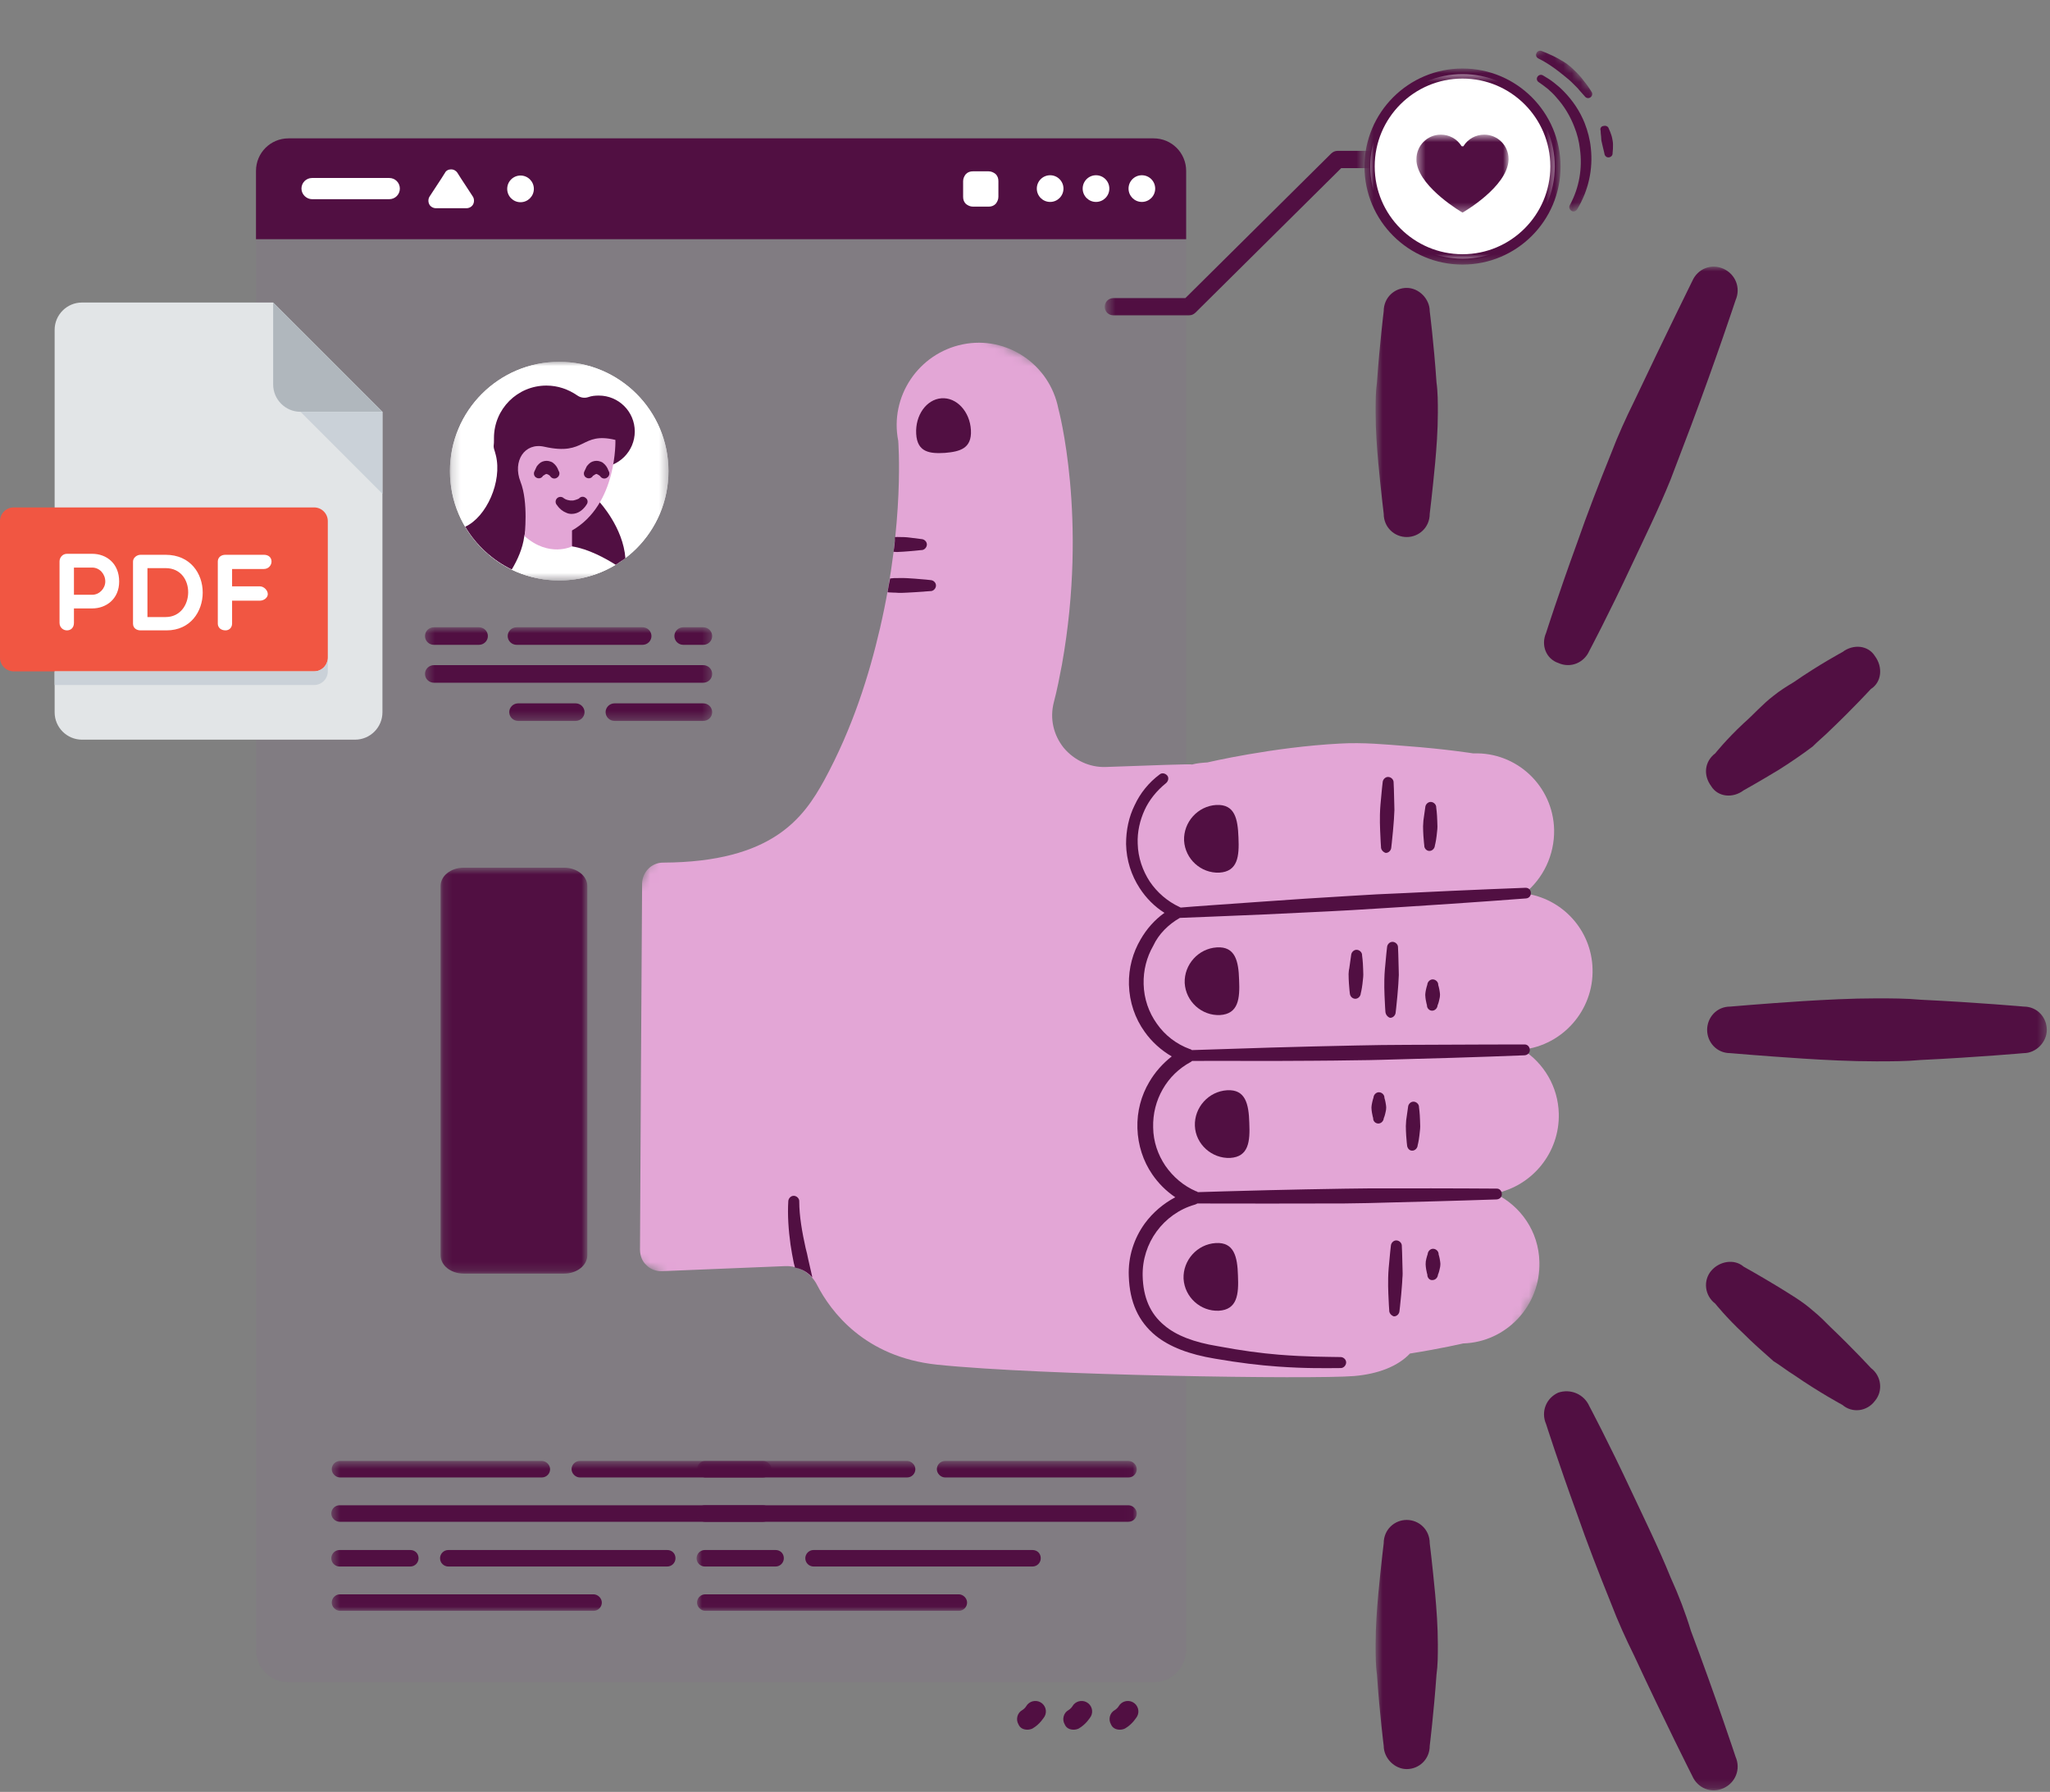 <svg width="238" height="208" viewBox="0 0 238 208" fill="none" xmlns="http://www.w3.org/2000/svg">
<rect x="0" y="0" width="238" height="208" fill="#808080" stroke="none"/>
<path d="M29.72 27.768H137.71V191.486C137.71 193.581 136.026 195.267 133.933 195.267C117.232 195.267 50.199 195.267 33.498 195.267C31.404 195.267 29.72 193.581 29.72 191.486C29.72 166.568 29.72 27.768 29.72 27.768Z" fill="#9C27B0" fill-opacity="0.04"/>
<path d="M29.72 19.841C29.72 17.745 31.404 16.06 33.498 16.06C50.199 16.06 117.232 16.06 133.933 16.06C136.026 16.06 137.71 17.745 137.71 19.841C137.71 23.258 137.71 27.767 137.71 27.767H29.72V19.841Z" fill="#510F42"/>
<path d="M36.228 23.121H45.193C45.876 23.121 46.422 22.574 46.422 21.891C46.422 21.208 45.876 20.661 45.193 20.661H36.228C35.546 20.661 34.999 21.208 34.999 21.891C34.999 22.574 35.591 23.121 36.228 23.121Z" fill="white"/>
<path d="M54.158 24.169C54.477 24.169 54.795 23.986 54.932 23.713C55.069 23.44 55.069 23.075 54.886 22.802C54.34 21.936 53.612 20.889 53.112 20.069C52.93 19.795 52.657 19.659 52.384 19.659C52.065 19.659 51.792 19.795 51.655 20.069C51.155 20.889 50.427 21.936 49.881 22.802C49.699 23.075 49.699 23.44 49.835 23.713C49.972 23.986 50.29 24.169 50.609 24.169H54.158Z" fill="white"/>
<path d="M132.568 23.44C131.713 23.44 131.021 22.747 131.021 21.891C131.021 21.036 131.713 20.342 132.568 20.342C133.423 20.342 134.115 21.036 134.115 21.891C134.115 22.747 133.423 23.44 132.568 23.44Z" fill="white"/>
<path d="M127.244 23.44C126.389 23.44 125.696 22.747 125.696 21.891C125.696 21.036 126.389 20.342 127.244 20.342C128.098 20.342 128.791 21.036 128.791 21.891C128.791 22.747 128.098 23.44 127.244 23.44Z" fill="white"/>
<path d="M121.919 23.44C121.064 23.44 120.371 22.747 120.371 21.891C120.371 21.036 121.064 20.342 121.919 20.342C122.773 20.342 123.466 21.036 123.466 21.891C123.466 22.747 122.773 23.44 121.919 23.44Z" fill="white"/>
<path d="M60.432 23.473C59.578 23.473 58.885 22.779 58.885 21.924C58.885 21.068 59.578 20.375 60.432 20.375C61.287 20.375 61.98 21.068 61.98 21.924C61.98 22.779 61.287 23.473 60.432 23.473Z" fill="white"/>
<path d="M111.816 21.026C111.816 20.707 111.953 20.433 112.135 20.206C112.363 19.978 112.636 19.887 112.954 19.887H114.774C115.093 19.887 115.366 20.023 115.594 20.206C115.821 20.433 115.912 20.707 115.912 21.026V22.848C115.912 23.167 115.776 23.44 115.594 23.668C115.366 23.895 115.093 23.986 114.774 23.986H112.954C112.636 23.986 112.363 23.85 112.135 23.668C111.907 23.44 111.816 23.167 111.816 22.848V21.026Z" fill="white"/>
<path d="M130.019 200.779C130.201 200.779 130.429 200.733 130.611 200.642C131.476 200.141 131.931 199.367 132.022 199.23C132.34 198.638 132.113 197.909 131.521 197.59C130.93 197.271 130.201 197.499 129.883 198.046C129.837 198.137 129.655 198.364 129.428 198.501C128.836 198.82 128.654 199.594 128.973 200.141C129.155 200.597 129.564 200.779 130.019 200.779Z" fill="#510F42"/>
<path d="M124.649 200.779C124.831 200.779 125.059 200.733 125.241 200.642C126.106 200.141 126.561 199.367 126.652 199.23C126.97 198.638 126.743 197.909 126.151 197.59C125.559 197.271 124.831 197.499 124.513 198.046C124.467 198.137 124.285 198.364 124.058 198.501C123.466 198.82 123.284 199.594 123.603 200.141C123.785 200.597 124.194 200.779 124.649 200.779Z" fill="#510F42"/>
<path d="M119.28 200.779C119.462 200.779 119.69 200.733 119.872 200.642C120.736 200.141 121.191 199.367 121.283 199.23C121.601 198.638 121.374 197.909 120.782 197.59C120.19 197.271 119.462 197.499 119.144 198.046C119.098 198.137 118.916 198.364 118.689 198.501C118.097 198.82 117.915 199.594 118.233 200.141C118.416 200.597 118.825 200.779 119.28 200.779Z" fill="#510F42"/>
<mask id="mask0_4030_121828" style="mask-type:luminance" maskUnits="userSpaceOnUse" x="56" y="35" width="154" height="154">
<path d="M107.454 35.635L209.746 86.345L159.037 188.637L56.745 137.927L107.454 35.635Z" fill="white"/>
</mask>
<g mask="url(#mask0_4030_121828)">
<path d="M128.384 89.03C126.517 89.101 124.709 88.255 123.496 86.806C122.303 85.318 121.865 83.406 122.34 81.549C122.736 80.051 123.013 78.593 123.29 77.136C126.336 60.106 122.87 47.425 122.87 47.425C121.853 42.286 116.885 38.926 111.761 39.974C106.638 41.022 103.265 46.028 104.282 51.167C104.282 51.167 105.044 60.515 102.173 72.897C100.906 78.349 99.004 84.483 95.672 90.605C93.311 94.867 89.74 100.074 76.989 100.131C75.658 100.12 74.566 101.223 74.547 102.559C74.494 110.756 74.335 136.841 74.302 145.097C74.322 145.755 74.541 146.412 75.058 146.868C75.515 147.343 76.191 147.579 76.846 147.555C80.541 147.393 87.353 147.132 91.147 146.969C92.716 146.9 94.166 147.768 94.863 149.16C96.454 152.241 100.371 157.522 108.793 158.408C120.891 159.671 152.452 160.117 157.199 159.729C159.94 159.493 162.243 158.641 163.692 157.117C167.346 156.536 169.868 155.943 169.868 155.943C174.893 155.792 178.882 151.54 178.72 146.476C178.638 142.947 176.55 139.968 173.549 138.531C177.879 137.687 181.093 133.798 180.971 129.252C180.889 126.122 179.218 123.4 176.774 121.84C181.441 121.313 185.033 117.262 184.891 112.457C184.768 107.911 181.329 104.263 176.999 103.711C179.142 101.983 180.491 99.262 180.429 96.291C180.306 91.247 176.092 87.264 171.047 87.454C171.047 87.454 167.789 86.936 163.3 86.604C160.917 86.419 158.275 86.156 155.574 86.312C147.748 86.719 140.182 88.5 140.182 88.5C139.566 88.543 138.95 88.587 138.375 88.75C138.474 88.65 133.27 88.861 128.384 89.03Z" fill="#E3A6D6"/>
<path d="M141.199 93.439C139.054 93.572 137.387 95.437 137.468 97.57C137.589 99.723 139.437 101.387 141.563 101.294C143.708 101.161 143.885 99.406 143.784 97.212C143.703 95.079 143.384 93.326 141.199 93.439Z" fill="#510F42"/>
<path d="M112.722 49.919C112.602 47.766 111.051 46.101 109.303 46.231C107.555 46.361 106.246 48.204 106.367 50.357C106.488 52.51 107.938 52.681 109.725 52.57C111.433 52.42 112.843 52.072 112.722 49.919Z" fill="#510F42"/>
<path d="M141.272 109.971C139.127 110.103 137.46 111.968 137.541 114.102C137.661 116.255 139.51 117.918 141.635 117.826C143.78 117.693 143.958 115.937 143.857 113.744C143.795 111.571 143.417 109.838 141.272 109.971Z" fill="#510F42"/>
<path d="M142.455 126.555C140.31 126.688 138.643 128.553 138.724 130.686C138.805 132.819 140.694 134.503 142.819 134.41C144.964 134.278 145.141 132.522 145.04 130.329C144.979 128.155 144.6 126.423 142.455 126.555Z" fill="#510F42"/>
<path d="M141.139 144.292C138.994 144.424 137.327 146.289 137.408 148.422C137.529 150.575 139.377 152.239 141.502 152.147C143.647 152.014 143.825 150.258 143.724 148.065C143.663 145.892 143.284 144.159 141.139 144.292Z" fill="#510F42"/>
<path d="M136.978 106.547C138.189 106.5 141.923 106.357 146.73 106.149C149.828 105.99 153.364 105.849 156.879 105.648C158.925 105.516 161.01 105.404 162.957 105.272C170.722 104.786 177.157 104.288 177.157 104.288C177.515 104.266 177.753 103.986 177.733 103.627C177.713 103.268 177.435 103.03 177.077 103.053C177.077 103.053 170.622 103.291 162.856 103.677C160.89 103.749 158.804 103.862 156.759 103.994C153.243 104.195 149.708 104.436 146.629 104.654C142.061 104.981 138.427 105.222 137.076 105.35C137.036 105.33 136.996 105.311 136.957 105.291C135.546 104.641 134.334 103.592 133.479 102.321C132.663 101.069 132.126 99.557 132.085 97.942C132.024 96.566 132.341 95.228 132.876 94.048C133.432 92.829 134.305 91.766 135.377 90.902C135.635 90.681 135.734 90.282 135.515 90.024C135.296 89.766 134.899 89.669 134.641 89.89C133.39 90.815 132.378 92.057 131.724 93.477C131.05 94.837 130.733 96.375 130.734 97.97C130.775 99.884 131.353 101.616 132.307 103.086C133.063 104.258 134.057 105.249 135.19 105.96C134.038 106.784 133.125 107.827 132.431 109.028C131.519 110.569 131.023 112.366 131.065 114.281C131.126 116.354 131.783 118.225 132.896 119.774C133.711 120.925 134.805 121.916 136.037 122.626C134.984 123.45 134.091 124.453 133.417 125.613C132.504 127.155 131.989 128.992 132.051 130.966C132.112 132.94 132.729 134.791 133.763 136.3C134.479 137.353 135.373 138.245 136.446 138.976C135.037 139.723 133.826 140.767 132.913 142.009C131.663 143.732 130.95 145.87 131.051 148.162C131.152 151.153 132.167 153.4 134.174 155.043C135.804 156.35 138.049 157.213 141.069 157.714C143.85 158.195 146.234 158.48 148.339 158.627C151.636 158.866 154.04 158.811 155.629 158.802C155.966 158.819 156.264 158.518 156.284 158.179C156.303 157.84 156.005 157.543 155.667 157.525C154.098 157.495 151.715 157.509 148.477 157.25C146.431 157.083 144.107 156.778 141.346 156.256C138.644 155.814 136.558 155.029 135.167 153.841C133.517 152.475 132.721 150.585 132.66 148.113C132.618 146.199 133.213 144.4 134.284 142.938C135.356 141.476 136.904 140.349 138.691 139.84C138.811 139.799 138.93 139.759 139.009 139.698C140.201 139.691 143.359 139.712 147.272 139.708C149.953 139.692 153.012 139.713 156.091 139.694C157.878 139.683 159.686 139.632 161.394 139.582C168.107 139.422 173.748 139.228 173.748 139.228C174.106 139.206 174.383 138.945 174.363 138.586C174.343 138.227 174.085 137.949 173.727 137.972C173.727 137.972 168.106 137.926 161.413 137.947C159.685 137.937 157.897 137.948 156.149 137.979C153.11 138.017 150.051 138.096 147.35 138.152C143.437 138.256 140.279 138.335 139.068 138.382C138.988 138.342 138.968 138.283 138.869 138.283C137.399 137.654 136.186 136.605 135.291 135.314C134.436 134.043 133.899 132.53 133.878 130.875C133.837 129.26 134.233 127.762 134.987 126.441C135.76 125.081 136.892 123.997 138.242 123.271C138.301 123.25 138.321 123.21 138.401 123.15C139.692 123.142 143.207 123.141 147.656 123.154C150.636 123.136 154.052 123.135 157.449 123.074C159.435 123.062 161.401 122.99 163.308 122.939C170.776 122.754 176.993 122.497 176.993 122.497C177.35 122.474 177.628 122.214 177.608 121.855C177.588 121.496 177.329 121.218 176.972 121.24C176.972 121.24 170.735 121.238 163.287 121.284C161.4 121.295 159.414 121.307 157.407 121.359C154.011 121.42 150.595 121.52 147.635 121.598C143.206 121.745 139.691 121.846 138.38 121.894C138.3 121.855 138.241 121.775 138.141 121.776C136.592 121.207 135.26 120.198 134.306 118.828C133.371 117.517 132.814 115.945 132.773 114.23C132.732 112.615 133.128 111.117 133.882 109.797C134.516 108.417 135.667 107.293 136.978 106.547Z" fill="#510F42"/>
<path d="M160.841 117.429C160.841 117.429 160.781 116.652 160.74 115.536C160.72 114.977 160.7 114.319 160.719 113.681C160.719 113.282 160.758 112.903 160.778 112.564C160.896 111.127 161.034 109.95 161.034 109.95C161.054 109.611 161.351 109.31 161.689 109.328C162.027 109.346 162.325 109.643 162.305 109.982C162.305 109.982 162.366 111.158 162.387 112.614C162.407 112.973 162.407 113.372 162.368 113.751C162.348 114.389 162.269 115.048 162.23 115.626C162.132 116.724 162.033 117.522 162.033 117.522C162.013 117.861 161.716 118.162 161.378 118.144C161.12 118.066 160.861 117.788 160.841 117.429Z" fill="#510F42"/>
<path d="M161.285 152.086C161.285 152.086 161.224 151.309 161.184 150.192C161.164 149.634 161.143 148.976 161.163 148.338C161.162 147.939 161.202 147.56 161.221 147.221C161.339 145.784 161.477 144.607 161.477 144.607C161.497 144.268 161.795 143.967 162.132 143.985C162.47 144.002 162.768 144.3 162.749 144.639C162.749 144.639 162.809 145.815 162.83 147.271C162.85 147.63 162.851 148.028 162.811 148.408C162.792 149.046 162.713 149.704 162.674 150.283C162.575 151.38 162.476 152.179 162.476 152.179C162.457 152.518 162.159 152.819 161.821 152.801C161.523 152.703 161.265 152.425 161.285 152.086Z" fill="#510F42"/>
<path d="M160.33 98.288C160.33 98.288 160.27 97.511 160.23 96.394C160.209 95.836 160.189 95.178 160.208 94.54C160.208 94.141 160.248 93.762 160.267 93.423C160.385 91.986 160.523 90.809 160.523 90.809C160.543 90.47 160.841 90.169 161.178 90.187C161.516 90.205 161.814 90.502 161.795 90.841C161.795 90.841 161.855 92.017 161.876 93.473C161.896 93.832 161.896 94.231 161.857 94.61C161.838 95.248 161.759 95.907 161.719 96.485C161.621 97.582 161.522 98.381 161.522 98.381C161.503 98.72 161.205 99.021 160.867 99.003C160.569 98.905 160.311 98.627 160.33 98.288Z" fill="#510F42"/>
<path d="M156.709 115.281C156.709 115.281 156.649 114.803 156.609 114.185C156.588 113.826 156.568 113.467 156.568 113.068C156.588 112.829 156.588 112.629 156.647 112.41C156.765 111.571 156.864 110.873 156.864 110.873C156.884 110.534 157.182 110.233 157.519 110.251C157.857 110.269 158.155 110.566 158.135 110.905C158.135 110.905 158.235 111.602 158.256 112.46C158.256 112.659 158.276 112.918 158.276 113.118C158.277 113.517 158.197 113.876 158.178 114.215C158.099 114.874 157.98 115.313 157.98 115.313C157.96 115.652 157.663 115.953 157.325 115.935C156.987 115.917 156.729 115.64 156.709 115.281Z" fill="#510F42"/>
<path d="M163.356 132.929C163.356 132.929 163.296 132.451 163.256 131.833C163.236 131.474 163.215 131.115 163.215 130.716C163.235 130.477 163.235 130.278 163.254 130.038C163.373 129.2 163.472 128.501 163.472 128.501C163.491 128.162 163.789 127.861 164.127 127.879C164.464 127.897 164.763 128.194 164.743 128.533C164.743 128.533 164.843 129.231 164.863 130.088C164.863 130.288 164.883 130.547 164.884 130.746C164.884 131.145 164.805 131.504 164.785 131.844C164.706 132.502 164.587 132.942 164.587 132.942C164.568 133.281 164.27 133.582 163.932 133.564C163.634 133.566 163.376 133.288 163.356 132.929Z" fill="#510F42"/>
<path d="M165.667 116.683C165.667 116.683 165.588 116.444 165.528 116.065C165.508 115.906 165.468 115.687 165.468 115.487C165.468 115.388 165.488 115.248 165.507 115.108C165.586 114.649 165.705 114.309 165.705 114.309C165.725 113.97 166.023 113.669 166.36 113.687C166.698 113.705 166.996 114.002 166.976 114.341C166.976 114.341 167.096 114.7 167.156 115.178C167.156 115.278 167.196 115.397 167.176 115.537C167.176 115.736 167.117 115.956 167.077 116.136C166.998 116.495 166.899 116.695 166.899 116.695C166.879 117.034 166.582 117.335 166.244 117.317C165.946 117.319 165.648 117.022 165.667 116.683Z" fill="#510F42"/>
<path d="M165.711 147.952C165.711 147.952 165.632 147.713 165.572 147.334C165.552 147.175 165.512 146.956 165.512 146.756C165.512 146.657 165.531 146.517 165.531 146.417C165.61 145.958 165.749 145.578 165.749 145.578C165.769 145.239 166.067 144.938 166.404 144.956C166.742 144.974 167.04 145.271 167.02 145.61C167.02 145.61 167.14 145.969 167.2 146.447C167.2 146.547 167.24 146.666 167.22 146.806C167.22 147.005 167.161 147.225 167.121 147.405C167.042 147.764 166.943 147.964 166.943 147.964C166.923 148.303 166.625 148.604 166.288 148.586C165.97 148.628 165.692 148.291 165.711 147.952Z" fill="#510F42"/>
<path d="M94.306 148.286C94.286 148.226 94.286 148.127 94.266 148.067C94.127 147.45 93.967 146.773 93.828 146.155C93.748 145.717 93.648 145.319 93.529 144.861C93.13 143.068 92.791 141.156 92.79 139.461C92.809 139.122 92.511 138.825 92.174 138.807C91.836 138.789 91.538 139.09 91.519 139.429C91.421 141.025 91.541 142.779 91.781 144.493C91.88 145.19 92.02 145.907 92.16 146.624C92.219 146.803 92.239 146.963 92.299 147.142C93.074 147.277 93.769 147.671 94.306 148.286Z" fill="#510F42"/>
<path d="M103.044 68.744C103.084 68.763 103.143 68.743 103.183 68.763C103.56 68.8 103.918 68.778 104.295 68.816C104.931 68.832 105.606 68.768 106.162 68.745C107.235 68.678 108.009 68.614 108.009 68.614C108.347 68.632 108.645 68.331 108.664 67.992C108.684 67.652 108.386 67.355 108.048 67.337C108.048 67.337 107.253 67.242 106.201 67.169C105.625 67.133 105.009 67.076 104.353 67.1C104.016 67.083 103.658 67.105 103.34 67.147C103.242 67.646 103.123 68.185 103.044 68.744Z" fill="#510F42"/>
<path d="M103.735 64.053C103.934 64.052 104.112 64.091 104.271 64.07C104.728 64.047 105.185 64.024 105.602 63.982C106.377 63.917 106.953 63.854 106.953 63.854C107.29 63.872 107.588 63.571 107.608 63.232C107.627 62.893 107.329 62.595 106.991 62.577C106.991 62.577 106.435 62.501 105.641 62.406C105.223 62.349 104.786 62.332 104.29 62.335C104.151 62.316 104.032 62.356 103.893 62.337C103.913 62.895 103.834 63.454 103.735 64.053Z" fill="#510F42"/>
<path d="M159.42 129.783C159.42 129.783 159.341 129.544 159.281 129.165C159.261 129.006 159.221 128.787 159.221 128.587C159.221 128.488 159.24 128.348 159.26 128.208C159.339 127.749 159.458 127.409 159.458 127.409C159.478 127.07 159.776 126.769 160.113 126.787C160.451 126.805 160.749 127.102 160.729 127.441C160.729 127.441 160.849 127.8 160.909 128.278C160.909 128.378 160.949 128.497 160.929 128.637C160.929 128.836 160.87 129.056 160.83 129.236C160.751 129.595 160.652 129.795 160.652 129.795C160.632 130.134 160.334 130.435 159.997 130.417C159.659 130.399 159.401 130.122 159.42 129.783Z" fill="#510F42"/>
<path d="M165.355 98.138C165.355 98.138 165.295 97.66 165.255 97.042C165.235 96.683 165.215 96.324 165.214 95.925C165.234 95.686 165.234 95.487 165.253 95.247C165.372 94.409 165.471 93.71 165.471 93.71C165.49 93.371 165.788 93.07 166.126 93.088C166.463 93.106 166.762 93.403 166.742 93.742C166.742 93.742 166.842 94.44 166.862 95.297C166.862 95.497 166.883 95.756 166.883 95.955C166.883 96.354 166.804 96.713 166.784 97.053C166.705 97.711 166.586 98.151 166.586 98.151C166.567 98.49 166.269 98.791 165.931 98.773C165.634 98.775 165.335 98.477 165.355 98.138Z" fill="#510F42"/>
</g>
<mask id="mask1_4030_121828" style="mask-type:luminance" maskUnits="userSpaceOnUse" x="159" y="30" width="79" height="178">
<path d="M237.63 30.948L237.63 207.823L159.703 207.823L159.703 30.948L237.63 30.948Z" fill="white"/>
</mask>
<g mask="url(#mask1_4030_121828)">
<path d="M200.866 116.843C200.866 116.843 204.48 116.525 209.35 116.207C212.021 116.048 214.849 115.889 217.834 115.889C219.562 115.889 221.29 115.889 223.019 116.048C229.617 116.366 234.959 116.843 234.959 116.843C236.53 116.843 237.63 118.114 237.63 119.544C237.63 120.974 236.373 122.245 234.959 122.245C234.959 122.245 229.617 122.722 223.019 123.04C221.29 123.199 219.562 123.199 217.834 123.199C214.849 123.199 211.864 123.04 209.35 122.881C204.48 122.563 200.866 122.245 200.866 122.245C199.295 122.245 198.195 120.974 198.195 119.544C198.195 118.114 199.295 116.843 200.866 116.843Z" fill="#510F42"/>
<path d="M184.527 163.242C184.527 163.242 186.726 167.374 189.397 173.094C190.811 176.114 192.539 179.609 193.953 183.105C194.896 185.171 195.682 187.237 196.31 189.303C199.295 197.248 201.495 203.922 201.495 203.922C202.123 205.352 201.495 206.941 200.081 207.576C198.667 208.212 197.096 207.576 196.467 206.146C196.467 206.146 193.325 199.949 189.711 192.163C188.769 190.256 187.826 188.19 187.041 186.124C185.627 182.629 184.213 178.974 183.113 175.796C180.913 169.757 179.499 165.308 179.499 165.308C178.871 163.878 179.499 162.289 180.913 161.653C182.327 161.177 183.898 161.812 184.527 163.242Z" fill="#510F42"/>
<path d="M179.499 73.462C179.499 73.462 180.913 69.013 183.113 62.975C184.213 59.797 185.627 56.142 187.041 52.646C187.826 50.58 188.769 48.514 189.711 46.608C193.325 38.98 196.467 32.624 196.467 32.624C197.096 31.194 198.667 30.558 200.081 31.194C201.495 31.83 202.123 33.419 201.495 34.849C201.495 34.849 199.295 41.523 196.31 49.468C195.525 51.534 194.739 53.599 193.953 55.665C192.539 59.161 190.811 62.657 189.397 65.676C186.726 71.397 184.527 75.528 184.527 75.528C183.898 76.958 182.327 77.594 180.913 76.958C179.499 76.481 178.871 74.892 179.499 73.462Z" fill="#510F42"/>
<path d="M199.138 87.445C199.138 87.445 200.395 85.856 202.438 83.95C203.537 82.996 204.637 81.725 205.894 80.771C206.68 80.136 207.465 79.659 208.251 79.182C211.236 77.117 213.907 75.686 213.907 75.686C215.163 74.733 216.892 74.892 217.677 76.163C218.62 77.434 218.463 79.182 217.206 79.977C217.206 79.977 215.163 82.201 212.493 84.744C211.864 85.38 211.079 86.015 210.45 86.651C209.193 87.604 207.779 88.558 206.522 89.352C204.166 90.782 202.438 91.736 202.438 91.736C201.181 92.689 199.452 92.53 198.667 91.259C197.724 89.988 197.881 88.399 199.138 87.445Z" fill="#510F42"/>
<path d="M202.438 147.034C202.438 147.034 204.166 147.988 206.522 149.418C207.779 150.212 209.193 151.007 210.45 152.119C211.236 152.755 211.864 153.39 212.493 154.026C215.163 156.568 217.206 158.793 217.206 158.793C218.463 159.746 218.62 161.494 217.677 162.607C216.735 163.878 215.006 164.037 213.907 163.083C213.907 163.083 211.236 161.653 208.251 159.588C207.465 159.111 206.68 158.475 205.894 157.998C204.637 156.886 203.38 155.774 202.438 154.82C200.395 152.914 199.138 151.325 199.138 151.325C197.881 150.371 197.724 148.623 198.667 147.511C199.61 146.399 201.338 146.081 202.438 147.034Z" fill="#510F42"/>
<path d="M165.988 179.133C165.988 179.133 166.302 181.675 166.616 185.012C166.774 186.76 166.931 188.826 166.931 190.891C166.931 192.163 166.931 193.275 166.774 194.387C166.459 198.837 165.988 202.65 165.988 202.65C165.988 204.239 164.731 205.352 163.317 205.352C161.903 205.352 160.646 204.08 160.646 202.65C160.646 202.65 160.175 198.995 159.861 194.387C159.704 193.275 159.704 192.004 159.704 190.891C159.704 188.826 159.861 186.76 160.018 185.012C160.332 181.675 160.646 179.133 160.646 179.133C160.646 177.544 161.903 176.431 163.317 176.431C164.731 176.431 165.988 177.544 165.988 179.133Z" fill="#510F42"/>
<path d="M160.646 59.638C160.646 59.638 160.332 57.095 160.018 53.758C159.861 52.01 159.704 49.944 159.704 47.879C159.704 46.608 159.704 45.495 159.861 44.383C160.175 39.934 160.646 36.12 160.646 36.12C160.646 34.531 161.903 33.419 163.317 33.419C164.731 33.419 165.988 34.69 165.988 36.12C165.988 36.12 166.459 39.775 166.774 44.383C166.931 45.495 166.931 46.766 166.931 47.879C166.931 49.944 166.774 52.01 166.616 53.758C166.302 57.095 165.988 59.638 165.988 59.638C165.988 61.227 164.731 62.339 163.317 62.339C161.903 62.339 160.646 61.227 160.646 59.638Z" fill="#510F42"/>
</g>
<mask id="mask2_4030_121828" style="mask-type:luminance" maskUnits="userSpaceOnUse" x="51" y="100" width="18" height="48">
<path d="M51.15 100.719H68.185V147.837H51.15V100.719Z" fill="white"/>
</mask>
<g mask="url(#mask2_4030_121828)">
<path d="M51.15 102.843V145.712C51.15 146.883 52.345 147.837 53.83 147.837H65.489C66.974 147.837 68.185 146.883 68.185 145.712V102.843C68.185 101.672 66.974 100.719 65.489 100.719H53.83C52.345 100.719 51.15 101.672 51.15 102.843Z" fill="#510F42"/>
</g>
<mask id="mask3_4030_121828" style="mask-type:luminance" maskUnits="userSpaceOnUse" x="49" y="72" width="34" height="12">
<path d="M49.338 72.811H82.684V83.684H49.338V72.811Z" fill="white"/>
</mask>
<g mask="url(#mask3_4030_121828)">
<path d="M81.64 74.852H79.338C78.763 74.852 78.295 74.394 78.295 73.831C78.295 73.268 78.763 72.811 79.338 72.811H81.64C82.216 72.811 82.684 73.268 82.684 73.831C82.684 74.394 82.216 74.852 81.64 74.852Z" fill="#510F42"/>
<path d="M74.59 74.852H59.985C59.41 74.852 58.942 74.394 58.942 73.831C58.942 73.268 59.41 72.811 59.985 72.811H74.59C75.165 72.811 75.633 73.268 75.633 73.831C75.633 74.394 75.165 74.852 74.59 74.852Z" fill="#510F42"/>
<path d="M55.597 74.852H50.382C49.806 74.852 49.339 74.394 49.339 73.831C49.339 73.268 49.806 72.811 50.382 72.811H55.597C56.173 72.811 56.641 73.268 56.641 73.831C56.641 74.394 56.173 74.852 55.597 74.852Z" fill="#510F42"/>
<path d="M81.64 79.25H50.382C49.806 79.25 49.338 78.793 49.338 78.23C49.338 77.666 49.806 77.209 50.382 77.209H81.64C82.216 77.209 82.684 77.666 82.684 78.23C82.684 78.793 82.216 79.25 81.64 79.25Z" fill="#510F42"/>
<path d="M81.64 83.684H71.353C70.777 83.684 70.309 83.227 70.309 82.664C70.309 82.1 70.777 81.643 71.353 81.643H81.64C82.216 81.643 82.684 82.1 82.684 82.664C82.684 83.227 82.216 83.684 81.64 83.684Z" fill="#510F42"/>
<path d="M66.82 83.684H60.165C59.59 83.684 59.122 83.227 59.122 82.664C59.122 82.1 59.59 81.643 60.165 81.643H66.82C67.396 81.643 67.863 82.1 67.863 82.664C67.863 83.227 67.396 83.684 66.82 83.684Z" fill="#510F42"/>
</g>
<mask id="mask4_4030_121828" style="mask-type:luminance" maskUnits="userSpaceOnUse" x="52" y="42" width="26" height="26">
<path d="M77.609 42.002H52.237V67.374H77.609V42.002Z" fill="white"/>
</mask>
<g mask="url(#mask4_4030_121828)">
<path d="M64.923 67.374C71.929 67.374 77.609 61.694 77.609 54.688C77.609 47.682 71.929 42.002 64.923 42.002C57.917 42.002 52.237 47.682 52.237 54.688C52.237 61.694 57.917 67.374 64.923 67.374Z" fill="white"/>
<path d="M64.923 67.374C71.929 67.374 77.609 61.694 77.609 54.688C77.609 47.682 71.929 42.002 64.923 42.002C57.917 42.002 52.237 47.682 52.237 54.688C52.237 61.694 57.917 67.374 64.923 67.374Z" fill="white"/>
<path d="M56.804 64.438C59.015 66.287 61.842 67.374 64.923 67.374C67.605 67.374 70.106 66.54 72.171 65.091L70.178 62.155L61.008 61.067L56.804 64.438Z" fill="white"/>
<path d="M69.526 45.917C69.091 45.917 68.693 45.953 68.294 46.098C67.859 46.243 67.388 46.17 66.989 45.88C65.975 45.192 64.778 44.757 63.437 44.757C60.067 44.757 57.348 47.475 57.348 50.846C57.348 50.919 57.348 50.991 57.348 51.063C57.348 51.281 57.348 51.498 57.312 51.788C57.312 52.006 57.384 52.223 57.457 52.441C57.493 52.586 57.529 52.694 57.566 52.839C58.327 55.884 56.478 60.016 54.014 61.139C55.282 63.278 57.167 65.018 59.414 66.105C60.067 65.018 60.683 63.677 60.864 62.263C60.864 62.263 61.444 60.233 61.335 58.602C61.263 57.733 61.081 56.971 60.9 56.283C61.77 56.754 62.35 57.008 63.401 57.008C65.576 57.008 67.497 55.848 68.584 54.144C68.874 54.217 69.2 54.253 69.526 54.253C71.846 54.253 73.695 52.368 73.695 50.085C73.695 47.765 71.81 45.917 69.526 45.917Z" fill="#510F42"/>
<path d="M69.635 58.313C69.635 58.313 67.605 57.37 65.793 58.893C63.981 60.379 66.409 63.423 66.409 63.423C68.294 63.713 70.287 64.801 71.483 65.562C71.882 65.308 72.245 65.054 72.607 64.801C72.353 61.249 69.635 58.313 69.635 58.313Z" fill="#510F42"/>
<path d="M71.447 51.064C71.447 51.064 71.701 58.566 66.409 61.575V63.423C66.409 63.423 63.763 64.764 60.9 62.227C60.9 62.227 61.371 58.313 60.428 55.921C59.486 53.528 60.9 51.318 63.219 51.861C68.076 52.949 67.387 50.085 71.447 51.064Z" fill="#E3A6D6"/>
<path d="M69.272 55.014C69.236 55.014 69.163 55.051 69.127 55.051C68.982 55.16 68.837 55.232 68.837 55.232C68.692 55.522 68.33 55.594 68.076 55.449C67.786 55.304 67.714 54.942 67.859 54.688C67.859 54.688 67.967 54.435 68.112 54.145C68.185 54.036 68.294 53.927 68.402 53.818C68.62 53.601 68.946 53.492 69.272 53.492C69.417 53.492 69.598 53.528 69.78 53.601C69.888 53.637 69.997 53.71 70.07 53.782C70.287 53.963 70.504 54.217 70.65 54.652C70.831 54.906 70.758 55.268 70.468 55.449C70.215 55.631 69.852 55.558 69.671 55.268C69.526 55.123 69.381 55.087 69.272 55.014ZM69.272 55.014C69.236 55.051 69.272 55.051 69.272 55.014C69.236 55.014 69.236 55.014 69.272 55.014Z" fill="#510F42"/>
<path d="M67.206 57.878C67.206 57.878 66.916 58.023 66.554 58.095C66.481 58.095 66.409 58.095 66.336 58.095C66.3 58.095 66.264 58.095 66.191 58.095C65.974 58.059 65.72 58.023 65.466 57.842C65.249 57.624 64.886 57.624 64.669 57.842C64.451 58.059 64.451 58.422 64.669 58.639C64.995 59.11 65.358 59.364 65.72 59.509C65.938 59.618 66.155 59.654 66.373 59.654C66.771 59.654 67.134 59.509 67.387 59.328C67.859 59.002 68.076 58.603 68.076 58.603C68.293 58.349 68.257 57.987 68.004 57.805C67.75 57.588 67.424 57.624 67.206 57.878Z" fill="#510F42"/>
<path d="M63.473 55.014C63.437 55.014 63.365 55.051 63.328 55.051C63.183 55.16 63.038 55.232 63.038 55.232C62.893 55.522 62.531 55.594 62.277 55.449C61.987 55.304 61.915 54.942 62.06 54.688C62.06 54.688 62.169 54.435 62.313 54.145C62.386 54.036 62.495 53.927 62.603 53.818C62.821 53.601 63.147 53.492 63.473 53.492C63.618 53.492 63.8 53.528 63.981 53.601C64.09 53.637 64.198 53.71 64.271 53.782C64.488 53.963 64.706 54.217 64.851 54.652C65.032 54.906 64.959 55.268 64.669 55.449C64.416 55.631 64.053 55.558 63.872 55.268C63.763 55.123 63.618 55.087 63.473 55.014C63.51 55.014 63.51 55.014 63.473 55.014ZM63.473 55.014C63.51 55.014 63.51 55.014 63.473 55.014C63.437 55.051 63.51 55.051 63.473 55.014Z" fill="#510F42"/>
</g>
<mask id="mask5_4030_121828" style="mask-type:luminance" maskUnits="userSpaceOnUse" x="128" y="0" width="31" height="38">
<path d="M128.252 0H158.415V37.293H128.252V0Z" fill="white"/>
</mask>
<g mask="url(#mask5_4030_121828)">
<mask id="mask6_4030_121828" style="mask-type:luminance" maskUnits="userSpaceOnUse" x="128" y="0" width="58" height="38">
<path d="M128.252 0H185.562V37.293H128.252V0Z" fill="white"/>
</mask>
<g mask="url(#mask6_4030_121828)">
<path d="M159.541 19.57V34.55C159.541 35.289 159.861 35.974 160.339 36.502C160.872 37.029 161.563 37.293 162.308 37.293H182.795C183.54 37.293 184.232 36.977 184.764 36.502C185.296 35.974 185.562 35.289 185.562 34.55V2.743C185.562 2.004 185.243 1.319 184.764 0.791C184.232 0.264 183.54 0 182.795 0H162.308C161.563 0 160.872 0.316 160.339 0.791C159.807 1.319 159.541 2.004 159.541 2.743V17.512H155.284C155.018 17.512 154.752 17.618 154.539 17.829L137.617 34.603H129.263C128.678 34.603 128.252 35.078 128.252 35.605C128.252 36.185 128.731 36.607 129.263 36.607H138.043C138.309 36.607 138.575 36.502 138.788 36.291L155.71 19.517H159.541V19.57Z" fill="#510F42"/>
</g>
</g>
<mask id="mask7_4030_121828" style="mask-type:luminance" maskUnits="userSpaceOnUse" x="158" y="7" width="24" height="24">
<path d="M181.175 7.952H158.415V30.712H181.175V7.952Z" fill="white"/>
</mask>
<g mask="url(#mask7_4030_121828)">
<path d="M169.794 30.369C175.9 30.369 180.849 25.42 180.849 19.315C180.849 13.21 175.9 8.261 169.794 8.261C163.689 8.261 158.74 13.21 158.74 19.315C158.74 25.42 163.689 30.369 169.794 30.369Z" fill="white"/>
<path d="M169.795 7.952C163.522 7.952 158.415 13.042 158.415 19.332C158.415 25.622 163.522 30.712 169.795 30.712C176.085 30.712 181.175 25.622 181.175 19.332C181.175 13.042 176.068 7.952 169.795 7.952ZM169.795 30.026C163.882 30.026 159.083 25.228 159.083 19.315C159.083 13.402 163.882 8.603 169.795 8.603C175.708 8.603 180.506 13.402 180.506 19.315C180.506 25.228 175.708 30.026 169.795 30.026Z" fill="#510F42"/>
</g>
<mask id="mask8_4030_121828" style="mask-type:luminance" maskUnits="userSpaceOnUse" x="158" y="8" width="23" height="23">
<path d="M180.626 8.5H158.963V30.163H180.626V8.5Z" fill="white"/>
</mask>
<g mask="url(#mask8_4030_121828)">
<path d="M169.794 29.837C175.605 29.837 180.315 25.126 180.315 19.315C180.315 13.505 175.605 8.794 169.794 8.794C163.983 8.794 159.272 13.505 159.272 19.315C159.272 25.126 163.983 29.837 169.794 29.837Z" fill="white"/>
<path d="M169.794 8.5C163.824 8.5 158.963 13.345 158.963 19.332C158.963 25.319 163.824 30.163 169.794 30.163C175.781 30.163 180.626 25.319 180.626 19.332C180.626 13.345 175.765 8.5 169.794 8.5ZM169.794 29.511C164.167 29.511 159.599 24.943 159.599 19.316C159.599 13.688 164.167 9.12 169.794 9.12C175.422 9.12 179.99 13.688 179.99 19.316C179.99 24.943 175.422 29.511 169.794 29.511Z" fill="#510F42"/>
</g>
<mask id="mask9_4030_121828" style="mask-type:luminance" maskUnits="userSpaceOnUse" x="164" y="15" width="12" height="10">
<path d="M175.142 15.63H164.447V24.679H175.142V15.63Z" fill="white"/>
</mask>
<g mask="url(#mask9_4030_121828)">
<path d="M169.837 16.983C169.879 16.983 169.921 16.983 169.921 16.941C170.426 16.138 171.31 15.63 172.321 15.63C173.878 15.63 175.142 16.899 175.142 18.463V18.506V18.548C175.015 21.72 169.794 24.679 169.794 24.679C169.794 24.679 165.037 21.931 164.489 19.013C164.447 18.844 164.447 18.675 164.447 18.463C164.447 16.899 165.71 15.63 167.268 15.63C168.279 15.63 169.163 16.138 169.668 16.941C169.71 16.983 169.71 16.983 169.752 16.983C169.794 16.983 169.794 16.983 169.837 16.983Z" fill="#510F42"/>
</g>
<mask id="mask10_4030_121828" style="mask-type:luminance" maskUnits="userSpaceOnUse" x="171" y="4" width="21" height="21">
<path d="M182.668 24.738L191.016 16.803L179.68 4.878L171.333 12.813L182.668 24.738Z" fill="white"/>
</mask>
<g mask="url(#mask10_4030_121828)">
<path d="M178.631 9.53C179.006 9.778 179.356 10.05 179.73 10.346C180.056 10.64 180.406 10.959 180.683 11.3C181.611 12.325 182.298 13.485 182.77 14.711C183.108 15.552 183.327 16.414 183.426 17.296C183.734 19.515 183.351 21.786 182.261 23.799C182.113 24.032 182.202 24.32 182.436 24.469C182.671 24.619 182.958 24.532 183.106 24.298C184.413 22.125 184.967 19.646 184.689 17.166C184.591 16.189 184.328 15.183 183.968 14.27C183.428 12.923 182.6 11.664 181.507 10.563C181.159 10.197 180.762 9.876 180.389 9.58C179.992 9.26 179.569 9.01 179.147 8.76C178.913 8.611 178.626 8.698 178.502 8.908C178.356 9.094 178.42 9.405 178.631 9.53Z" fill="#510F42"/>
<path d="M178.62 6.796C179.231 7.099 179.794 7.448 180.355 7.844C180.777 8.142 181.15 8.437 181.547 8.758C181.944 9.078 182.341 9.398 182.689 9.765C182.921 10.009 183.155 10.206 183.34 10.449C183.572 10.693 183.756 10.936 183.989 11.181C184.15 11.399 184.434 11.455 184.652 11.295C184.869 11.134 184.923 10.851 184.761 10.632C184.578 10.342 184.394 10.051 184.186 9.784C183.978 9.517 183.77 9.249 183.539 8.957C183.168 8.519 182.772 8.151 182.377 7.783C182.097 7.538 181.793 7.315 181.488 7.14C180.691 6.642 179.867 6.262 178.996 5.928C178.76 5.826 178.473 5.913 178.372 6.195C178.248 6.406 178.385 6.695 178.62 6.796Z" fill="#510F42"/>
<path d="M185.826 15.154C185.845 15.369 185.84 15.606 185.882 15.845C185.901 16.06 185.896 16.297 185.962 16.513C185.983 16.632 186.028 16.776 186.049 16.896C186.113 17.206 186.202 17.494 186.266 17.805C186.284 18.067 186.493 18.287 186.755 18.271C187.017 18.254 187.235 18.047 187.217 17.785C187.249 17.429 187.279 17.121 187.264 16.764C187.267 16.622 187.247 16.455 187.225 16.335C187.183 16.096 187.141 15.857 187.051 15.617C186.961 15.377 186.895 15.161 186.781 14.944C186.715 14.681 186.457 14.555 186.194 14.618C185.885 14.633 185.736 14.914 185.826 15.154Z" fill="#510F42"/>
</g>
<mask id="mask11_4030_121828" style="mask-type:luminance" maskUnits="userSpaceOnUse" x="38" y="169" width="52" height="18">
<path d="M89.569 169.584H38.464V186.982H89.569V169.584Z" fill="white"/>
</mask>
<g mask="url(#mask11_4030_121828)">
<path d="M77.455 179.922H52.055C51.495 179.922 51.088 180.376 51.088 180.88C51.088 181.435 51.546 181.839 52.055 181.839H77.455C78.015 181.839 78.422 181.385 78.422 180.88C78.422 180.326 78.015 179.922 77.455 179.922Z" fill="#510F42"/>
<path d="M47.626 179.922H39.431C38.871 179.922 38.464 180.376 38.464 180.88C38.464 181.435 38.922 181.839 39.431 181.839H47.626C48.186 181.839 48.593 181.385 48.593 180.88C48.593 180.326 48.186 179.922 47.626 179.922Z" fill="#510F42"/>
<path d="M88.602 174.728H39.431C38.871 174.728 38.464 175.182 38.464 175.686C38.464 176.19 38.922 176.644 39.431 176.644H88.602C89.162 176.644 89.569 176.19 89.569 175.686C89.569 175.182 89.111 174.728 88.602 174.728Z" fill="#510F42"/>
<path d="M68.904 185.066H39.483C38.923 185.066 38.516 185.52 38.516 186.024C38.516 186.528 38.974 186.982 39.483 186.982H68.904C69.464 186.982 69.871 186.528 69.871 186.024C69.871 185.52 69.413 185.066 68.904 185.066Z" fill="#510F42"/>
<path d="M88.602 169.584H67.326C66.766 169.584 66.358 170.038 66.358 170.543C66.358 171.047 66.817 171.501 67.326 171.501H88.602C89.162 171.501 89.57 171.047 89.57 170.543C89.57 170.038 89.112 169.584 88.602 169.584Z" fill="#510F42"/>
<path d="M62.898 169.584H39.483C38.923 169.584 38.516 170.038 38.516 170.543C38.516 171.047 38.974 171.501 39.483 171.501H62.898C63.458 171.501 63.865 171.047 63.865 170.543C63.865 170.038 63.407 169.584 62.898 169.584Z" fill="#510F42"/>
</g>
<mask id="mask12_4030_121828" style="mask-type:luminance" maskUnits="userSpaceOnUse" x="80" y="169" width="52" height="18">
<path d="M131.976 169.584H80.871V186.982H131.976V169.584Z" fill="white"/>
</mask>
<g mask="url(#mask12_4030_121828)">
<path d="M119.862 179.922H94.462C93.902 179.922 93.495 180.376 93.495 180.88C93.495 181.435 93.953 181.839 94.462 181.839H119.862C120.422 181.839 120.829 181.385 120.829 180.88C120.829 180.326 120.422 179.922 119.862 179.922Z" fill="#510F42"/>
<path d="M90.033 179.922H81.838C81.278 179.922 80.871 180.376 80.871 180.88C80.871 181.435 81.329 181.839 81.838 181.839H90.033C90.593 181.839 91.001 181.385 91.001 180.88C91.001 180.326 90.593 179.922 90.033 179.922Z" fill="#510F42"/>
<path d="M131.009 174.728H81.838C81.278 174.728 80.871 175.182 80.871 175.686C80.871 176.19 81.329 176.644 81.838 176.644H131.009C131.569 176.644 131.976 176.19 131.976 175.686C131.976 175.182 131.518 174.728 131.009 174.728Z" fill="#510F42"/>
<path d="M111.31 185.066H81.889C81.329 185.066 80.922 185.52 80.922 186.024C80.922 186.528 81.38 186.982 81.889 186.982H111.31C111.87 186.982 112.277 186.528 112.277 186.024C112.277 185.52 111.819 185.066 111.31 185.066Z" fill="#510F42"/>
<path d="M131.01 169.584H109.733C109.173 169.584 108.766 170.038 108.766 170.543C108.766 171.047 109.224 171.501 109.733 171.501H131.01C131.57 171.501 131.977 171.047 131.977 170.543C131.977 170.038 131.519 169.584 131.01 169.584Z" fill="#510F42"/>
<path d="M105.304 169.584H81.889C81.329 169.584 80.922 170.038 80.922 170.543C80.922 171.047 81.38 171.501 81.889 171.501H105.304C105.864 171.501 106.271 171.047 106.271 170.543C106.271 170.038 105.813 169.584 105.304 169.584Z" fill="#510F42"/>
</g>
<path d="M9.514 35.116C7.77 35.116 6.343 36.543 6.343 38.287V82.687C6.343 84.431 7.77 85.859 9.514 85.859H41.228C42.973 85.859 44.4 84.431 44.4 82.687V47.801L31.714 35.116H9.514Z" fill="#E2E5E7"/>
<path d="M34.885 47.801H44.4L31.714 35.116V44.63C31.714 46.374 33.141 47.801 34.885 47.801Z" fill="#B0B7BD"/>
<path d="M44.4 57.316L34.886 47.801H44.4V57.316Z" fill="#CAD1D8"/>
<path d="M38.057 76.344C38.057 77.216 37.344 77.93 36.471 77.93H1.586C0.714 77.93 0 77.216 0 76.344V60.487C0 59.615 0.714 58.901 1.586 58.901H36.471C37.344 58.901 38.057 59.615 38.057 60.487V76.344Z" fill="#F15642"/>
<path d="M6.912 65.16C6.912 64.742 7.242 64.285 7.773 64.285H10.702C12.351 64.285 13.835 65.389 13.835 67.504C13.835 69.508 12.351 70.625 10.702 70.625H8.585V72.299C8.585 72.858 8.23 73.173 7.773 73.173C7.355 73.173 6.912 72.858 6.912 72.299V65.16ZM8.585 65.882V69.041H10.702C11.552 69.041 12.224 68.291 12.224 67.504C12.224 66.618 11.552 65.882 10.702 65.882H8.585Z" fill="white"/>
<path d="M16.319 73.173C15.9 73.173 15.443 72.945 15.443 72.388V65.186C15.443 64.731 15.9 64.399 16.319 64.399H19.222C25.016 64.399 24.89 73.173 19.336 73.173H16.319ZM17.118 65.947V71.627H19.222C22.646 71.627 22.798 65.947 19.222 65.947H17.118Z" fill="white"/>
<path d="M26.945 66.049V68.064H30.178C30.635 68.064 31.091 68.521 31.091 68.963C31.091 69.382 30.635 69.724 30.178 69.724H26.945V72.387C26.945 72.831 26.629 73.172 26.185 73.172C25.627 73.172 25.286 72.831 25.286 72.387V65.184C25.286 64.729 25.629 64.398 26.185 64.398H30.636C31.195 64.398 31.524 64.729 31.524 65.184C31.524 65.59 31.195 66.047 30.636 66.047H26.945V66.049Z" fill="white"/>
<path d="M36.471 77.93H6.343V79.516H36.471C37.343 79.516 38.057 78.802 38.057 77.93V76.344C38.057 77.216 37.343 77.93 36.471 77.93Z" fill="#CAD1D8"/>
</svg>
